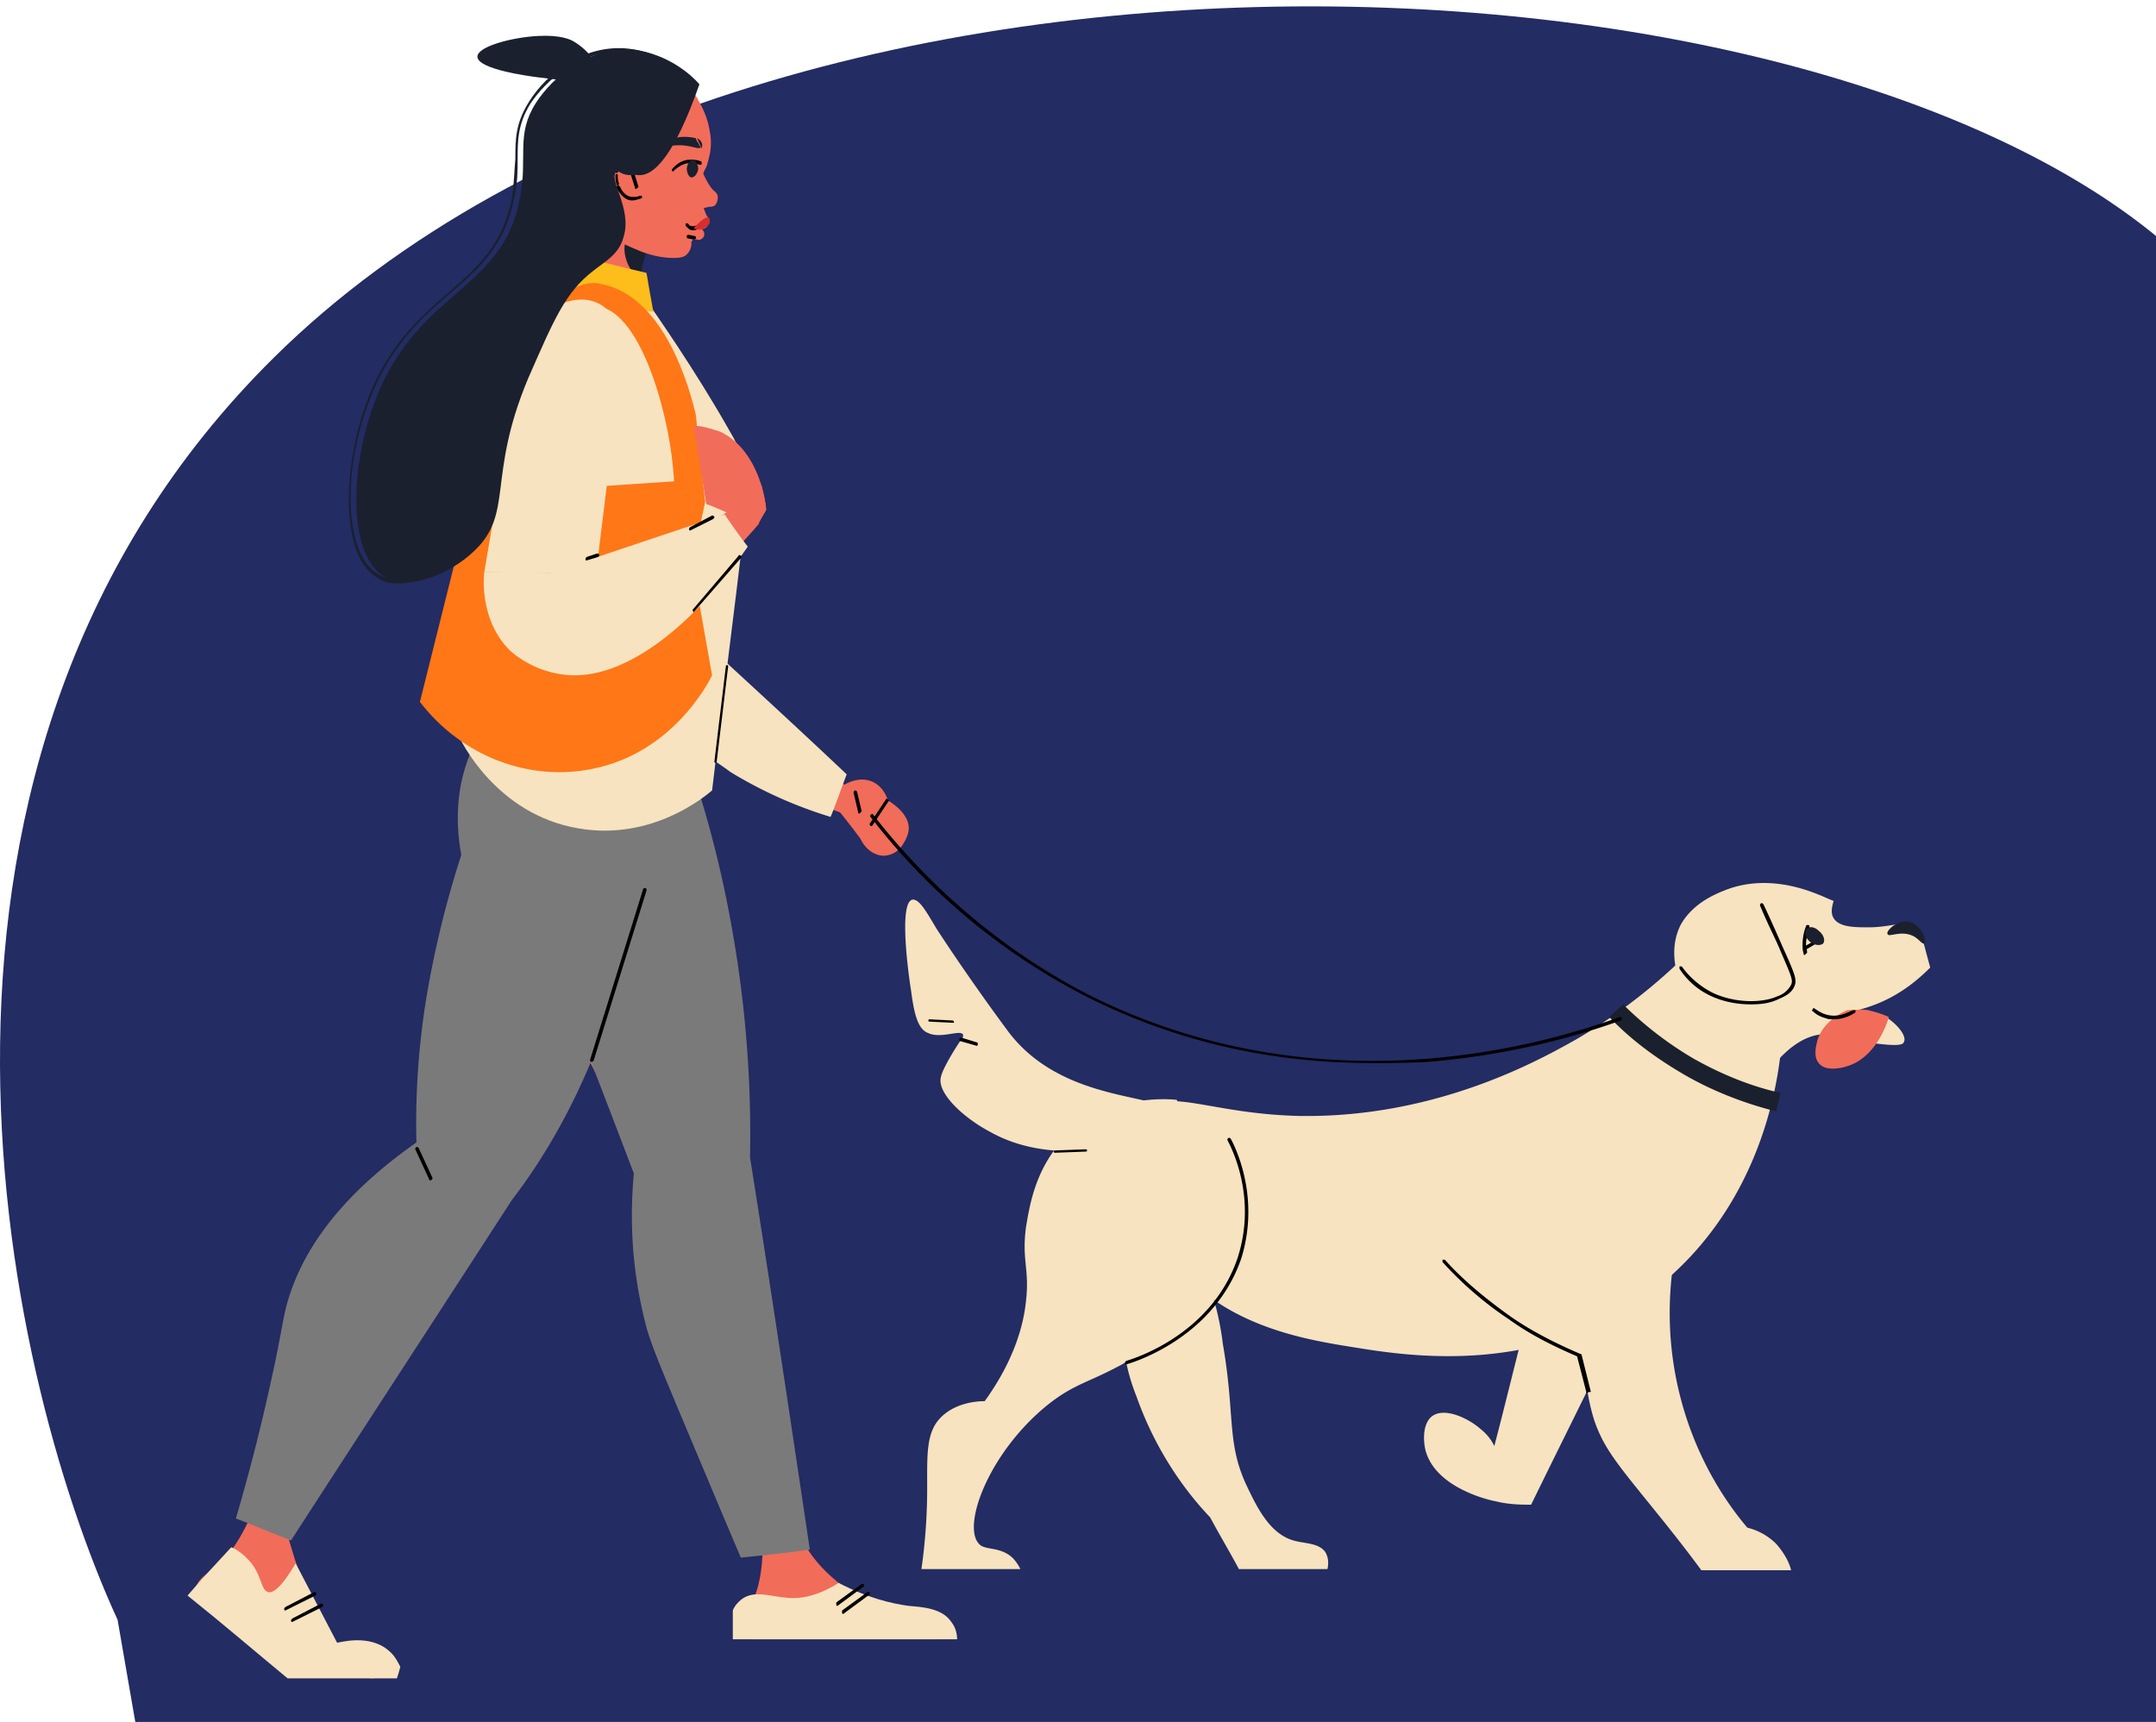 <svg width="164" height="131" viewBox="0 0 164 131" fill="none" xmlns="http://www.w3.org/2000/svg"><path d="M20.84 27.198C-9.976 57.654.07 103.907 8.944 123.226l2.266 13.069L172.653 138c6.231-28.979 14.275-92.506-3.398-114.78C147.162-4.622 59.36-10.873 20.84 27.198z" fill="#232C63"/><path d="M63.266 61.009c.7.875 1.487 1.837 2.187 2.8.438.962 1.4 1.487 2.188 1.225.7-.175 1.05-.788 1.137-.963.263-.437.35-.787.35-1.05 0-1.4-1.925-2.712-4.812-3.325l-1.05 1.313z" fill="#F26C5A"/><path d="M65.715 60.571c-.35.525-.7.963-1.05 1.488-3.938-1.313-8.925-3.5-13.738-7.438a51.468 51.468 0 0 1-3.15-2.887c.963-1.225 2.013-2.363 2.975-3.587 1.313.7 2.275 1.312 2.8 1.75 4.55 3.325 5.425 6.387 9.888 9.362 1.137.612 1.925 1.05 2.275 1.312z" fill="#F26C5A"/><path d="M53.555 57.334c.612.438 1.312.875 2.012 1.4a33.136 33.136 0 0 0 7.613 3.413c.437-1.05.787-2.1 1.225-3.238-3.238-3.062-6.563-6.125-9.8-9.1-.35 2.538-.7 5.075-1.05 7.525z" fill="#F7E3BF"/><path d="M35.879 62.846c1.225 4.55 5.6 7.263 9.625 6.213 4.025-1.05 6.387-5.688 5.162-10.237-1.225-4.55-5.6-7.263-9.625-6.213-4.025 1.138-6.387 5.775-5.162 10.237z" fill="#F26C5A"/><path d="M49.177 88.922l7.088-1.838a68.05 68.05 0 0 0-.175-10.237 71.779 71.779 0 0 0-4.025-17.588c-3.588 3.063-7.175 6.125-10.85 9.275.087 2.975.7 5.163 1.137 6.738.525 1.662 1.138 2.975 5.25 10.675.7 1.225 1.225 2.187 1.575 2.975zM57.227 124.709h14.087c.088 0 .525-.175.613-.613.087-.437-.175-.875-.613-1.137a23.118 23.118 0 0 1-3.325-.613c-1.312-.35-2.712-.787-4.2-1.925-.612-.525-1.575-1.312-2.45-2.712-1.137-.088-2.187-.175-3.325-.175 0 2.537-.525 3.937-1.05 4.812-.175.35-.787 1.138-.524 1.838.175.175.525.437.787.525z" fill="#F26C5A"/><path d="M42.265 49.547l-3.675 3.675c3.762 3.5 7.525 7 11.287 10.412.525-.7 1.138-1.75 1.663-3.062.7-1.75.7-3.238.787-5.075.088-2.188.35-4.463.263-6.65 0-2.888.525-7.35 3.15-14.438l-5.25-8.4c-.35-.35-1.663-1.662-1.838-3.762 0-.263-.087-.525 0-.788 0-1.575.7-2.8.963-3.15-.525-.175-1.05-.437-1.575-.612-.788-.35-1.575-.613-2.363-.963-1.4 2.888-2.8 5.688-4.2 8.575-.7 1.138-1.575 2.975-1.75 5.25-.437 3.85 1.313 6.038 2.188 10.675.35 1.925.7 4.725.35 8.313z" fill="#F26C5A"/><path d="M49.264 36.685a3.886 3.886 0 0 0 3.412 4.2 3.886 3.886 0 0 0 4.2-3.413 3.886 3.886 0 0 0-3.412-4.2c-2.1-.175-4.025 1.313-4.2 3.413zM32.379 87.609c2.362.7 4.637 1.4 7 2.1 1.75-2.538 3.5-5.425 5.075-8.838 3.062-6.387 4.725-12.337 5.6-17.15-4.638.788-9.363 1.576-14 2.276a25.006 25.006 0 0 0-2.45 6.3c-.438 1.75-.613 3.15-1.05 11.812-.088 1.488-.175 2.625-.175 3.5z" fill="#F26C5A"/><path d="M19.078 115.609c.963.525 2.013 1.05 2.975 1.575a139.731 139.731 0 0 1 9.013-15.925c2.8-4.287 5.6-8.137 8.312-11.55-2.275-.787-4.55-1.487-6.825-2.275a51.725 51.725 0 0 0-4.2 3.938c-1.4 1.575-3.237 3.587-4.637 6.387-2.188 4.55-1.05 6.737-3.413 14.437-.437 1.488-.875 2.713-1.225 3.413zM58.278 118.671c1.05-.262 2.188-.525 3.238-.875a115.63 115.63 0 0 1-4.025-17.85c-.7-4.637-1.05-9.012-1.225-12.95-2.363.613-4.725 1.138-7 1.75-.263 1.488-.438 3.413-.438 5.776 0 2.1 0 4.9.875 7.787 1.4 4.812 3.763 5.687 7.175 12.95.613 1.487 1.138 2.712 1.4 3.412z" fill="#F26C5A"/><path d="M15.404 121.996c2.625 1.75 5.25 3.413 7.787 5.163 1.663.175 3.413.35 5.075.525.088 0 .525 0 .788-.35.262-.35.262-.875-.088-1.313-2.1 0-3.15-.787-3.675-1.225-.262-.175-.962-.875-2.187-4.2-.525-1.4-.875-2.625-1.138-3.5-.962-.525-2.012-1.05-2.975-1.575-1.05 2.275-2.1 3.413-2.887 3.938-.35.262-1.138.7-1.225 1.487.087.525.35.875.525 1.05z" fill="#F26C5A"/><path d="M48.215 20.847l.525.525c0-1.575.7-2.8.962-3.15-.525-.175-1.05-.438-1.575-.613l-.087.088c-.788.612-.7 2.012.175 3.15z" fill="#1A202E"/><path d="M45.327 17.434c1.225.7 2.275 1.226 3.15 1.575.175.088 1.4.613 2.712.613.35 0 .788 0 1.05-.262.438-.438.35-.963.35-.963.088-.087.088-.175.175-.175.175-.088.263.087.525 0 .175-.088.35-.263.263-.525 0-.087-.088-.175-.175-.262.087 0 .437-.088.525-.438.087-.175 0-.262 0-.35-.088-.175-.175-.262-.263-.525-.525-1.225-.35-2.537-.087-3.062 0-.088.175-.263.262-.613 0-.087.088-.262.088-.35a4.392 4.392 0 0 0 .087-2.1c-.175-1.137-.612-1.925-.962-2.537-.35-.613-1.138-1.663-2.363-2.363-2.275-1.225-6.125-1.225-7.962 1.225-1.837 2.538-.7 6.388.613 7.613.174.175.875.787 1.4 1.75.35.7.524 1.312.612 1.75z" fill="#F26C5A"/><path d="M53.377 15.947a.668.668 0 0 1 .438-.175c.175-.088.262 0 .437-.088.088 0 .175-.087.263-.262 0 0 .087-.175.087-.438 0-.262-.262-.437-.35-.524-.175-.176-.437-.526-.787-1.313-.175.438-.263.875-.438 1.313.175.524.263 1.05.35 1.487z" fill="#F26C5A"/><path d="M51.19 13.06c-.088-.088-.088-.088-.088-.175.175-.175.437-.525 1.05-.7.525-.088.962 0 1.137.087.087 0 .088.088.088.175 0 .088-.088.088-.175.088-.175-.088-.613-.175-1.05-.088a2.26 2.26 0 0 0-.963.613c.088 0 .088 0 0 0z" fill="#000"/><path d="M52.238 12.798c0 .35.175.7.35.7.263 0 .438-.263.525-.613 0-.35-.175-.7-.35-.7-.262-.087-.437.175-.525.613z" fill="#1A202E"/><path d="M52.765 17.522c-.088 0-.175 0-.35-.087l-.263-.263v-.175h.175c.088.088.088.175.175.175.175.088.35 0 .438 0 .087 0 .087 0 .175.088 0 .087 0 .087-.088.175 0 0-.087.087-.262.087z" fill="#000"/><path d="M53.116 16.997l-.35.35c.087.088.35.175.612.088 0 0 .525-.175.613-.525 0-.088 0-.35-.088-.35-.175-.088-.525.175-.787.437z" fill="#D82E2E"/><path d="M53.027 10.521s.263.088.35.35c.088.175 0 .35 0 .438l-.35-.787zM52.94 10.522c0 .088.087.262.175.35.087.262.175.262.175.35-.088.175-.788-.175-1.575-.175-.525 0-1.05.087-1.313.175.088-.088.088-.175.175-.262.7-.788 2.1-.526 2.363-.438z" fill="#1A202E"/><path d="M52.763 18.222l-.437-.087c-.088 0-.088-.088-.088-.175 0-.088.088-.088.175-.088l.438.088c.087 0 .087.087.087.175-.087.087-.175.087-.175.087z" fill="#000"/><path d="M46.904 13.235c-.087.963.438 1.838 1.138 1.925.7.088 1.4-.7 1.487-1.662.088-.963-.438-1.838-1.138-1.925-.7-.088-1.4.7-1.487 1.662z" fill="#F26C5A"/><path d="M48.127 15.247h-.087c-.438 0-.875-.437-1.138-.962 0-.088 0-.088.088-.175.087 0 .087 0 .175.087.175.438.525.788.962.788.175 0 .35 0 .525-.088h.175v.175c-.262.088-.525.175-.7.175z" fill="#000"/><path d="M46.991 14.11c-.087 0-.087 0-.087-.088-.088-.175-.088-.437-.088-.7 0-.087.088-.087.088-.087.087 0 .087.087.087.087 0 .175 0 .438.088.613 0 .087 0 .175-.088.175zM46.904 13.147c-.088 0-.088-.087-.088-.087.175-.963.875-1.663 1.575-1.575.175 0 .35.087.438.175.087 0 .087.087 0 .175 0 .087-.088.087-.175 0-.088-.088-.263-.088-.35-.088h-.088c-.612 0-1.137.613-1.225 1.4h-.087z" fill="#000"/><path d="M48.39 14.373c-.088 0-.088 0-.088-.088l-.525-1.662c0-.088 0-.088.088-.175.087 0 .087 0 .175.087l.525 1.663c0 .087-.088.087-.175.175z" fill="#000"/><path d="M48.13 13.323c-.087-.088-.087-.088-.087-.175l.35-.525c0-.088.087-.088.175 0 .088 0 .088.087 0 .175l-.438.525c.088 0 .088 0 0 0z" fill="#000"/><path d="M31.679 86.91c-6.738 4.724-9.013 9.187-9.888 12.424-.35 1.4-.437 2.45-1.225 5.95a148.454 148.454 0 0 1-2.625 10.237c1.4.525 2.8 1.138 4.2 1.663 5.6-8.663 11.2-17.237 16.8-25.9 2.363-3.062 5.513-8.137 7.613-14.962a47.278 47.278 0 0 0 1.837-18.9c-2.187-2.45-4.375-4.9-6.562-7.438-1.225.788-5.513 3.938-6.738 9.538-.437 2.187-.262 4.112 0 5.512a76.217 76.217 0 0 0-2.625 10.675c-.7 4.2-.875 8.05-.787 11.2z" fill="#7A7A7A"/><path d="M48.214 89.272c-.438 4.812.175 8.487.788 11.024.437 1.925 1.05 3.238 6.124 15.313.263.612.963 2.275 1.226 2.887 1.75-.175 3.5-.35 5.25-.612-1.488-9.975-2.976-19.95-4.55-29.838a88.92 88.92 0 0 0-1.313-17.062c-.875-5.075-2.1-9.537-3.412-13.3l-10.5-7.612-.788 20.475c2.362 6.212 4.813 12.512 7.175 18.725z" fill="#7A7A7A"/><path d="M44.978 80.784c-.087 0-.087-.087-.087-.175l4.025-12.95c0-.087.087-.087.175-.087.087 0 .087.087.087.175l-4.025 12.95c-.087.087-.175.087-.175.087zM32.727 89.796s-.087 0-.087-.087l-1.05-2.275c0-.088 0-.088.087-.175.088 0 .088 0 .175.087l1.05 2.275a.188.188 0 0 1-.175.175c.088 0 0 0 0 0z" fill="#000"/><path d="M34.828 55.847c.175.437 2.888 6.124 9.188 7.175 5.6.962 9.625-2.45 10.15-2.888.787-6.737 1.662-13.387 2.45-20.125.087-.262.262-.7.35-1.225.437-2.45-.613-4.55-1.488-6.037-2.625-4.638-5.688-9.013-6.738-10.5-1.662-.525-3.324-.963-4.987-1.488-1.137 1.138-2.712 2.975-3.85 5.513-2.187 4.725-1.75 8.837-1.837 12.425 0 4.025-.613 9.8-3.238 17.15z" fill="#F7E3BF"/><path d="M42.09 22.597c2.537.35 5.075.7 7.612 1.137-.175-.962-.35-1.925-.525-2.975-1.925-.437-3.85-.962-5.775-1.4-.35 1.05-.875 2.188-1.312 3.238z" fill="#FDBD1A"/><path d="M36.316 46.047l1.663-.438c-.788-3.5-.875-6.912-.088-10.325 1.138-4.987 4.2-12.162 7.438-11.987 3.237.175 5.425 7.612 5.862 12.25.35 3.325-.087 6.037-.437 7.875.612-.088 1.137-.088 1.75-.175.35-1.663.787-3.325 1.137-5.075-.262-2.188-.525-4.375-.7-6.563-.525-2.275-2.362-8.662-6.737-9.887-.263-.088-.438-.088-.7-.175-3.85-.438-8.05 7.437-9.363 13.3-.787 3.762-.7 7.437.175 11.2z" fill="#FF7717"/><path d="M31.941 53.397c3.15 4.112 8.313 6.125 13.213 5.075 5.95-1.225 8.662-6.388 9.012-7.088-.875-4.9-1.75-9.887-2.625-14.787-5.25.35-10.412.7-15.662 1.05l-3.938 15.75z" fill="#FF7717"/><path d="M41.215 46.397c.787 1.312 1.575 2.712 2.362 4.025a30.715 30.715 0 0 0 3.763-1.925c4.462-2.625 7.875-5.688 10.325-8.575.175-.438.437-.788.612-1.138 0-.175-.087-.875-.35-1.837a12 12 0 0 1-1.75 1.4c-.262.175-.612.437-.875.612-4.025 2.625-7.087 2.538-11.462 5.425-.613.438-1.575 1.05-2.625 2.013z" fill="#F26C5A"/><path d="M43.753 45.172c-1.487-.525-2.975-.963-4.375-1.488-.35-3.237-.525-7.087-.087-11.375.175-1.75.437-3.412.7-4.9.7-2.712 2.887-4.024 4.025-3.587.962.35 1.75 2.188 1.312 4.375a531.04 531.04 0 0 0-1.575 16.975z" fill="#F26C5A"/><path d="M36.84 43.51c2.8.087 5.687.087 8.487.175l2.1-17.063c-.087-1.575-.787-3.062-2.012-3.587-1.75-.788-4.55.35-5.6 3.237-.963 5.775-2.013 11.463-2.975 17.238z" fill="#F7E3BF"/><path d="M36.841 43.51c-.087.612-.262 3.762 1.925 5.95 0 0 1.488 1.487 3.938 1.837 4.375.7 9.8-3.325 14.175-9.713a42.445 42.445 0 0 1-1.75-2.45 2364.913 2364.913 0 0 0-13.3 4.463c-1.75-.088-3.325-.088-4.988-.088z" fill="#F7E3BF"/><path d="M44.627 42.634c-.088 0-.088 0-.088-.087 0-.088 0-.088.088-.175l.787-.263c.088 0 .088 0 .175.088 0 .087 0 .087-.087.175l-.875.262zM52.767 46.572c-.087-.088-.087-.175-.087-.175l3.5-4.113c0-.087.087-.087.175 0 .087 0 .087.088 0 .175l-3.588 4.113c.088 0 .088 0 0 0zM52.502 40.36s-.088 0-.088-.088 0-.088.088-.175l1.662-.875c.088 0 .088 0 .175.087 0 .088 0 .088-.087.175l-1.75.875z" fill="#000"/><path d="M55.742 124.709h17.063c0-.35-.088-.875-.438-1.313-.7-1.05-2.187-1.137-3.237-1.225-1.313-.175-3.15-.612-5.338-1.75-1.662 1.05-2.975 1.225-3.85 1.138-1.312-.088-2.537-.613-3.5.087-.35.263-.612.613-.7.875v2.188zM21.878 127.684h8.313c.087-.263.175-.525.262-.875-.175-.35-.438-.875-.875-1.225-1.488-1.313-3.762-.613-3.937-.613l-3.15-6.037c-1.138 1.925-1.75 2.275-2.1 2.187-.613-.175-.438-1.487-1.663-2.625-.437-.437-.875-.7-1.137-.787-1.138 1.225-2.275 2.45-3.325 3.675 2.625 2.1 5.075 4.2 7.612 6.3z" fill="#F7E3BF"/><path d="M63.7 122.171s-.087 0-.087-.087v-.175l1.925-1.4h.175v.175l-2.012 1.487zM64.142 122.784s-.087 0-.087-.088v-.175l1.925-1.4h.175v.175l-2.013 1.488c.088 0 .088 0 0 0zM21.705 122.521s-.088 0-.088-.087c0-.088 0-.088.088-.175l2.187-1.138c.088 0 .088 0 .175.088 0 .087 0 .087-.087.175l-2.275 1.137zM22.228 123.396s-.087 0-.087-.087c0-.088 0-.088.087-.175l2.188-1.138c.087 0 .087 0 .175.088 0 .087 0 .087-.088.175l-2.275 1.137c.088 0 0 0 0 0z" fill="#000"/><path d="M53.202 6.41c-1.925 5.512-3.5 7-4.637 6.912-.7 0-1.313-.613-1.663-.263-.7.525 1.225 2.8.525 4.988-.35 1.312-1.4 1.837-2.275 2.537-2.187 1.663-3.062 3.85-4.987 8.225-3.15 7.525-1.05 10.238-4.113 13.125-1.837 1.75-4.987 3.063-6.825 1.925-2.887-1.662-2.712-9.1-.175-14.612 3.413-7.263 9.275-7.438 10.5-14.175.613-3.15-.35-4.813 1.225-7.263 1.313-2.012 4.025-4.287 7.438-4.025 2.712.35 4.462 2.013 4.987 2.625z" fill="#1A202E"/><path d="M30.364 44.384c-.613 0-1.225-.087-1.663-.437-3.062-1.75-2.625-9.538-.262-14.7 1.575-3.413 3.762-5.338 5.687-7 2.188-1.925 4.113-3.588 4.813-7.175.175-1.138.175-2.1.262-2.975 0-1.487 0-2.713 1.05-4.375 1.313-2.1 4.113-4.375 7.525-4.025 2.45.263 4.2 1.662 4.988 2.537v.088c-1.663 4.725-3.15 7-4.725 7h-.088c-.35 0-.612-.088-.875-.262-.35-.088-.525-.176-.7-.088-.262.175-.087.7.175 1.4.35.962.788 2.275.35 3.5-.35 1.137-1.225 1.75-1.925 2.275-.175.087-.262.175-.437.262-2.188 1.663-3.063 3.85-4.9 8.225-1.488 3.588-1.75 6.038-2.013 7.963-.262 2.1-.437 3.675-2.1 5.25-1.312 1.487-3.412 2.537-5.162 2.537zM47.076 3.96c-3.062 0-5.512 2.1-6.737 3.938-.963 1.575-.963 2.8-.963 4.2 0 .875 0 1.837-.262 2.975-.7 3.587-2.625 5.337-4.9 7.262-1.925 1.663-4.025 3.5-5.6 6.913-2.625 5.687-2.625 12.862.175 14.437 1.837 1.05 4.9-.175 6.737-1.925 1.575-1.487 1.75-2.975 2.013-5.075.262-2.012.525-4.462 2.012-8.05 1.838-4.375 2.8-6.562 4.988-8.312.087-.088.262-.175.437-.263.788-.525 1.575-1.137 1.838-2.187.35-1.225-.088-2.45-.35-3.413-.263-.787-.438-1.4-.088-1.662.263-.175.525-.088.875.087.263.088.525.175.788.175 1.4 0 2.887-2.274 4.462-6.825-.787-.787-2.45-2.187-4.812-2.45-.175.263-.35.175-.613.175z" fill="#1A202E"/><path d="M36.316 4.31c0 .962 3.938 1.487 4.638 1.575 1.575.175 4.025.612 4.462-.263.263-.612-.7-1.837-1.75-2.45-.262-.175-1.05-.525-2.712-.437-1.925.087-4.638.787-4.638 1.575z" fill="#1A202E"/><path d="M54.427 58.034c-.087 0-.087-.087-.087-.087l.875-7.263c0-.087.087-.087.087-.087.088 0 .088.087.088.087l-.875 7.263c0 .087-.088.087-.088.087z" fill="#000"/><path d="M135.451 80.084c-.262 2.188-1.4 11.375-9.275 17.763-8.662 6.999-18.987 5.337-23.274 4.637-3.85-.613-10.15-1.663-14-6.912-2.363-3.238-4.025-8.575-2.013-10.938 1.838-2.012 4.988.088 11.9.263 10.5.175 18.375-4.288 21.175-5.863a42.773 42.773 0 0 0 8.487-6.562c2.363 2.537 4.638 5.075 7 7.612z" fill="#F7E3BF"/><path d="M146.213 71.334l.613 2.275c-1.05 1.05-2.538 2.275-4.638 2.975-1.487.525-3.325.7-3.325.7s2.8-1.05 4.725.175c.788.525 1.488 1.4 1.225 1.837-.087.175-.35.35-2.8 0-2.1-.35-2.362-.612-3.237-.612-.788 0-2.013.35-3.413 1.837-.612-.087-4.812-.612-6.825-4.112-.262-.525-2.012-3.413-.7-6.038.875-1.575 2.45-2.275 3.325-2.625 3.238-1.312 6.388 0 7.263.35.437.175.787.35 1.05.438-.088.35-.263.875 0 1.312.437.7 1.575.7 2.712.7.613 0 1.313-.087 2.275-.262.7-.175 1.488.262 1.75 1.05zM113.93 98.809c2.187 1.662 4.375 3.325 6.65 5.075 0 .962.175 2.537.7 4.2.787 2.275 1.925 3.5 5.162 7.525.7.875 1.75 2.187 2.975 3.85h6.825c-.087-.438-.437-1.225-1.137-2.013a4.654 4.654 0 0 0-2.188-1.225c-1.487-1.75-4.287-5.6-5.425-11.375-1.137-5.775 0-10.5.7-12.687l-14.262 6.65z" fill="#F7E3BF"/><path d="M121.98 103.271c-1.838 3.762-3.675 7.437-5.513 11.2-.7 0-1.662 0-2.712-.263-.525-.087-4.637-1.05-5.337-3.937-.175-.788-.175-2.013.525-2.538.962-.7 2.8.175 3.762 1.05.525.438.788.875.963 1.225.874-3.325 1.662-6.65 2.537-9.975l5.775 3.238zM74.465 117.446c-1.313-1.4.787-7 5.25-10.588 2.1-1.662 3.15-1.662 5.95-3.237.087 0 .087-.088.175-.088 2.625-1.487 4.725-3.062 6.475-4.725.875-.787 1.575-1.575 2.187-2.275l-4.987-12.862c-.875-.088-4.988-.35-8.138 2.537-2.625 2.363-3.062 5.6-3.325 7.088-.35 2.537.263 3.237 0 5.6-.175 1.837-.875 4.55-3.15 7.7-.962 0-2.362.262-3.325 1.225-1.137 1.137-1.05 2.8-1.05 5.425 0 1.575-.087 3.675-.437 6.125h7.525a3.135 3.135 0 0 0-.613-.875c-.962-.875-2.1-.525-2.537-1.05z" fill="#F7E3BF"/><path d="M85.402 102.395c.088.438.175.788.263 1.225.175.875.437 1.75.787 2.625 1.488 4.2 3.763 7.263 5.6 9.188.7 1.312 1.488 2.625 2.188 3.937h6.737c.088-.437.088-.875-.175-1.312-.525-.7-1.575-.613-2.45-.875-1.75-.525-2.712-2.45-3.5-4.113-1.575-3.325-.875-5.337-1.837-10.85a20.965 20.965 0 0 0-.7-3.412c-.088-.525-.175-.875-.263-1.225l-6.65 4.812zM88.99 84.809c0-1.75-8.05-.613-12.337-6.388-3.237-4.375-5.425-7.787-5.425-7.787-.787-1.313-1.312-2.275-1.837-2.188-1.05.263-.263 5.863-.088 6.913.263 2.1.613 2.975 1.313 3.237.962.438 2.362-.262 2.625.088.087.175-.088.35-.088.35-.612.875-1.487 2.362-1.575 2.887-.35 1.225 1.75 3.15 3.763 4.2 5.6 3.15 13.562.438 13.65-1.312z" fill="#F7E3BF"/><path d="M133.179 76.409c-.963 0-2.013-.175-2.975-.613a5.651 5.651 0 0 1-2.45-2.1v-.174h.175c.612.874 1.487 1.575 2.362 2.012 1.663.787 3.763.787 4.9.262a1.793 1.793 0 0 0 1.05-.875c.175-.35 0-.7-.787-2.537-.35-.875-.963-2.013-1.575-3.5 0-.088 0-.088.087-.175.088 0 .088 0 .175.087.7 1.488 1.225 2.713 1.575 3.5.875 1.925.963 2.275.788 2.713-.175.438-.525.7-1.138.963-.7.35-1.4.437-2.187.437zM120.751 105.983c-.087 0-.087 0-.087-.087l-.7-2.713c-1.837-.787-3.587-1.662-5.162-2.8a26.782 26.782 0 0 1-5.075-4.374v-.175h.175c1.487 1.662 3.237 3.062 5.075 4.374 1.662 1.138 3.412 2.013 5.249 2.8 0 0 .088 0 .088.088l.7 2.8c-.175 0-.175 0-.263.087zM85.666 103.796c-.088 0-.088 0-.088-.088 0-.087 0-.087.088-.174.262-.088 6.475-1.838 8.487-7.875 1.313-4.113-.087-7.613-.787-8.925 0-.088 0-.088.087-.175.088 0 .088 0 .175.087.7 1.313 2.1 4.9.788 9.1-2.1 6.125-8.4 7.962-8.75 8.05.087 0 .087 0 0 0zM80.24 87.697c-.088 0-.088-.088-.088-.088 0-.087.088-.087.088-.087l2.362-.088c.088 0 .088.088.088.088 0 .087-.088.087-.088.087l-2.362.088zM74.29 79.559l-1.226-.35c-.087 0-.087-.088-.087-.175 0-.088.087-.088.175-.088l1.137.35c.088 0 .088.088.088.175 0 .088-.088.088-.088.088zM72.455 77.808l-1.75-.087c-.088 0-.088-.088-.088-.088 0-.087.088-.087.088-.087l1.75.087c.087 0 .087.088.087.088.088.087 0 .087-.087.087z" fill="#000"/><path d="M143.589 71.071c.088.263 1.05-.35 2.013.175.437.263.612.613.787.525.088-.087 0-.437-.087-.7-.175-.35-.613-.962-1.313-.962-.875 0-1.575.787-1.4.962z" fill="#1A202E"/><path d="M137.288 72.647c-.087 0-.087 0-.087-.088-.088-.262-.088-.437-.088-.7 0-.437.088-.962.263-1.4 0-.087.087-.087.175-.087.087 0 .087.087.087.175-.087.262-.262.787-.262 1.312 0 .175.087.438.087.613l-.175.175z" fill="#000"/><path d="M137.291 72.296s-.088 0-.088-.088v-.174l1.225-.7h.175v.174l-1.312.788c.087 0 0 0 0 0z" fill="#000"/><path d="M137.377 70.721c-.175.263 0 .7.35.963.35.262.788.262.963.087.175-.262 0-.7-.35-.962-.35-.35-.788-.35-.963-.088z" fill="#1A202E"/><path d="M143.677 77.371c-.175.613-1.05 3.15-3.238 3.763-.262.087-1.575.437-2.1-.263-.437-.525-.175-1.4-.087-1.75.437-1.4 1.837-2.1 2.275-2.275.437 0 .962-.088 1.575 0 .7.175 1.225.35 1.575.525z" fill="#F26C5A"/><path d="M139.477 77.546c-.175 0-.438 0-.613-.088-.35-.087-.7-.262-.962-.525-.088 0-.088-.087 0-.175 0-.087.087-.087.175 0 .262.175.525.35.875.438.962.263 1.75-.263 2.012-.35h.175v.175c-.262.175-.875.525-1.662.525z" fill="#000"/><path d="M135.101 84.547l.351-1.4c-2.363-.525-4.638-1.488-6.65-2.625a27.124 27.124 0 0 1-5.338-4.113l-1.05.963c1.663 1.75 3.588 3.15 5.688 4.375 2.1 1.225 4.549 2.187 6.999 2.8z" fill="#1A202E"/><path d="M104.304 80.871c-7.7 0-14.875-1.662-21.525-4.987a48.681 48.681 0 0 1-18.025-15.75v-.175h.175c4.725 6.737 10.937 12.162 17.937 15.75 17.15 8.575 33.863 4.025 40.338 1.662.087 0 .087 0 .175.088 0 .087 0 .087-.088.175-3.15 1.137-8.312 2.625-14.7 3.15-1.4.087-2.8.087-4.287.087z" fill="#000"/><path d="M65.19 61.972s.087.35.35.35c.262.087.611-.088.699-.35.438-.263.962-.438 1.4-.7-.175-.963-.787-1.75-1.662-1.925-.875-.175-1.575.262-1.75.35.262.525.7 1.487.962 2.275z" fill="#F26C5A"/><path d="M66.24 62.847c-.088 0-.088 0 0 0-.088-.087-.088-.087-.088-.175l1.225-1.837c0-.088.088-.088.175 0 .088 0 .088.087 0 .175l-1.225 1.837h-.087zM65.367 61.884c-.087 0-.087 0-.087-.087l-.35-1.488c0-.087 0-.087.087-.175.088 0 .088 0 .175.088l.35 1.487c-.087.088-.087.175-.175.175z" fill="#000"/><path d="M52.766 32.397c.35 2.012.612 3.937.962 5.95.525.174 1.05.437 1.488.612.787.35 1.662.612 2.45.962.175-.437.437-.787.612-1.137 0-.175-.087-.875-.35-1.837-.437-1.4-1.312-3.238-3.15-4.113-.612-.175-1.225-.438-2.012-.438z" fill="#F26C5A"/></svg>